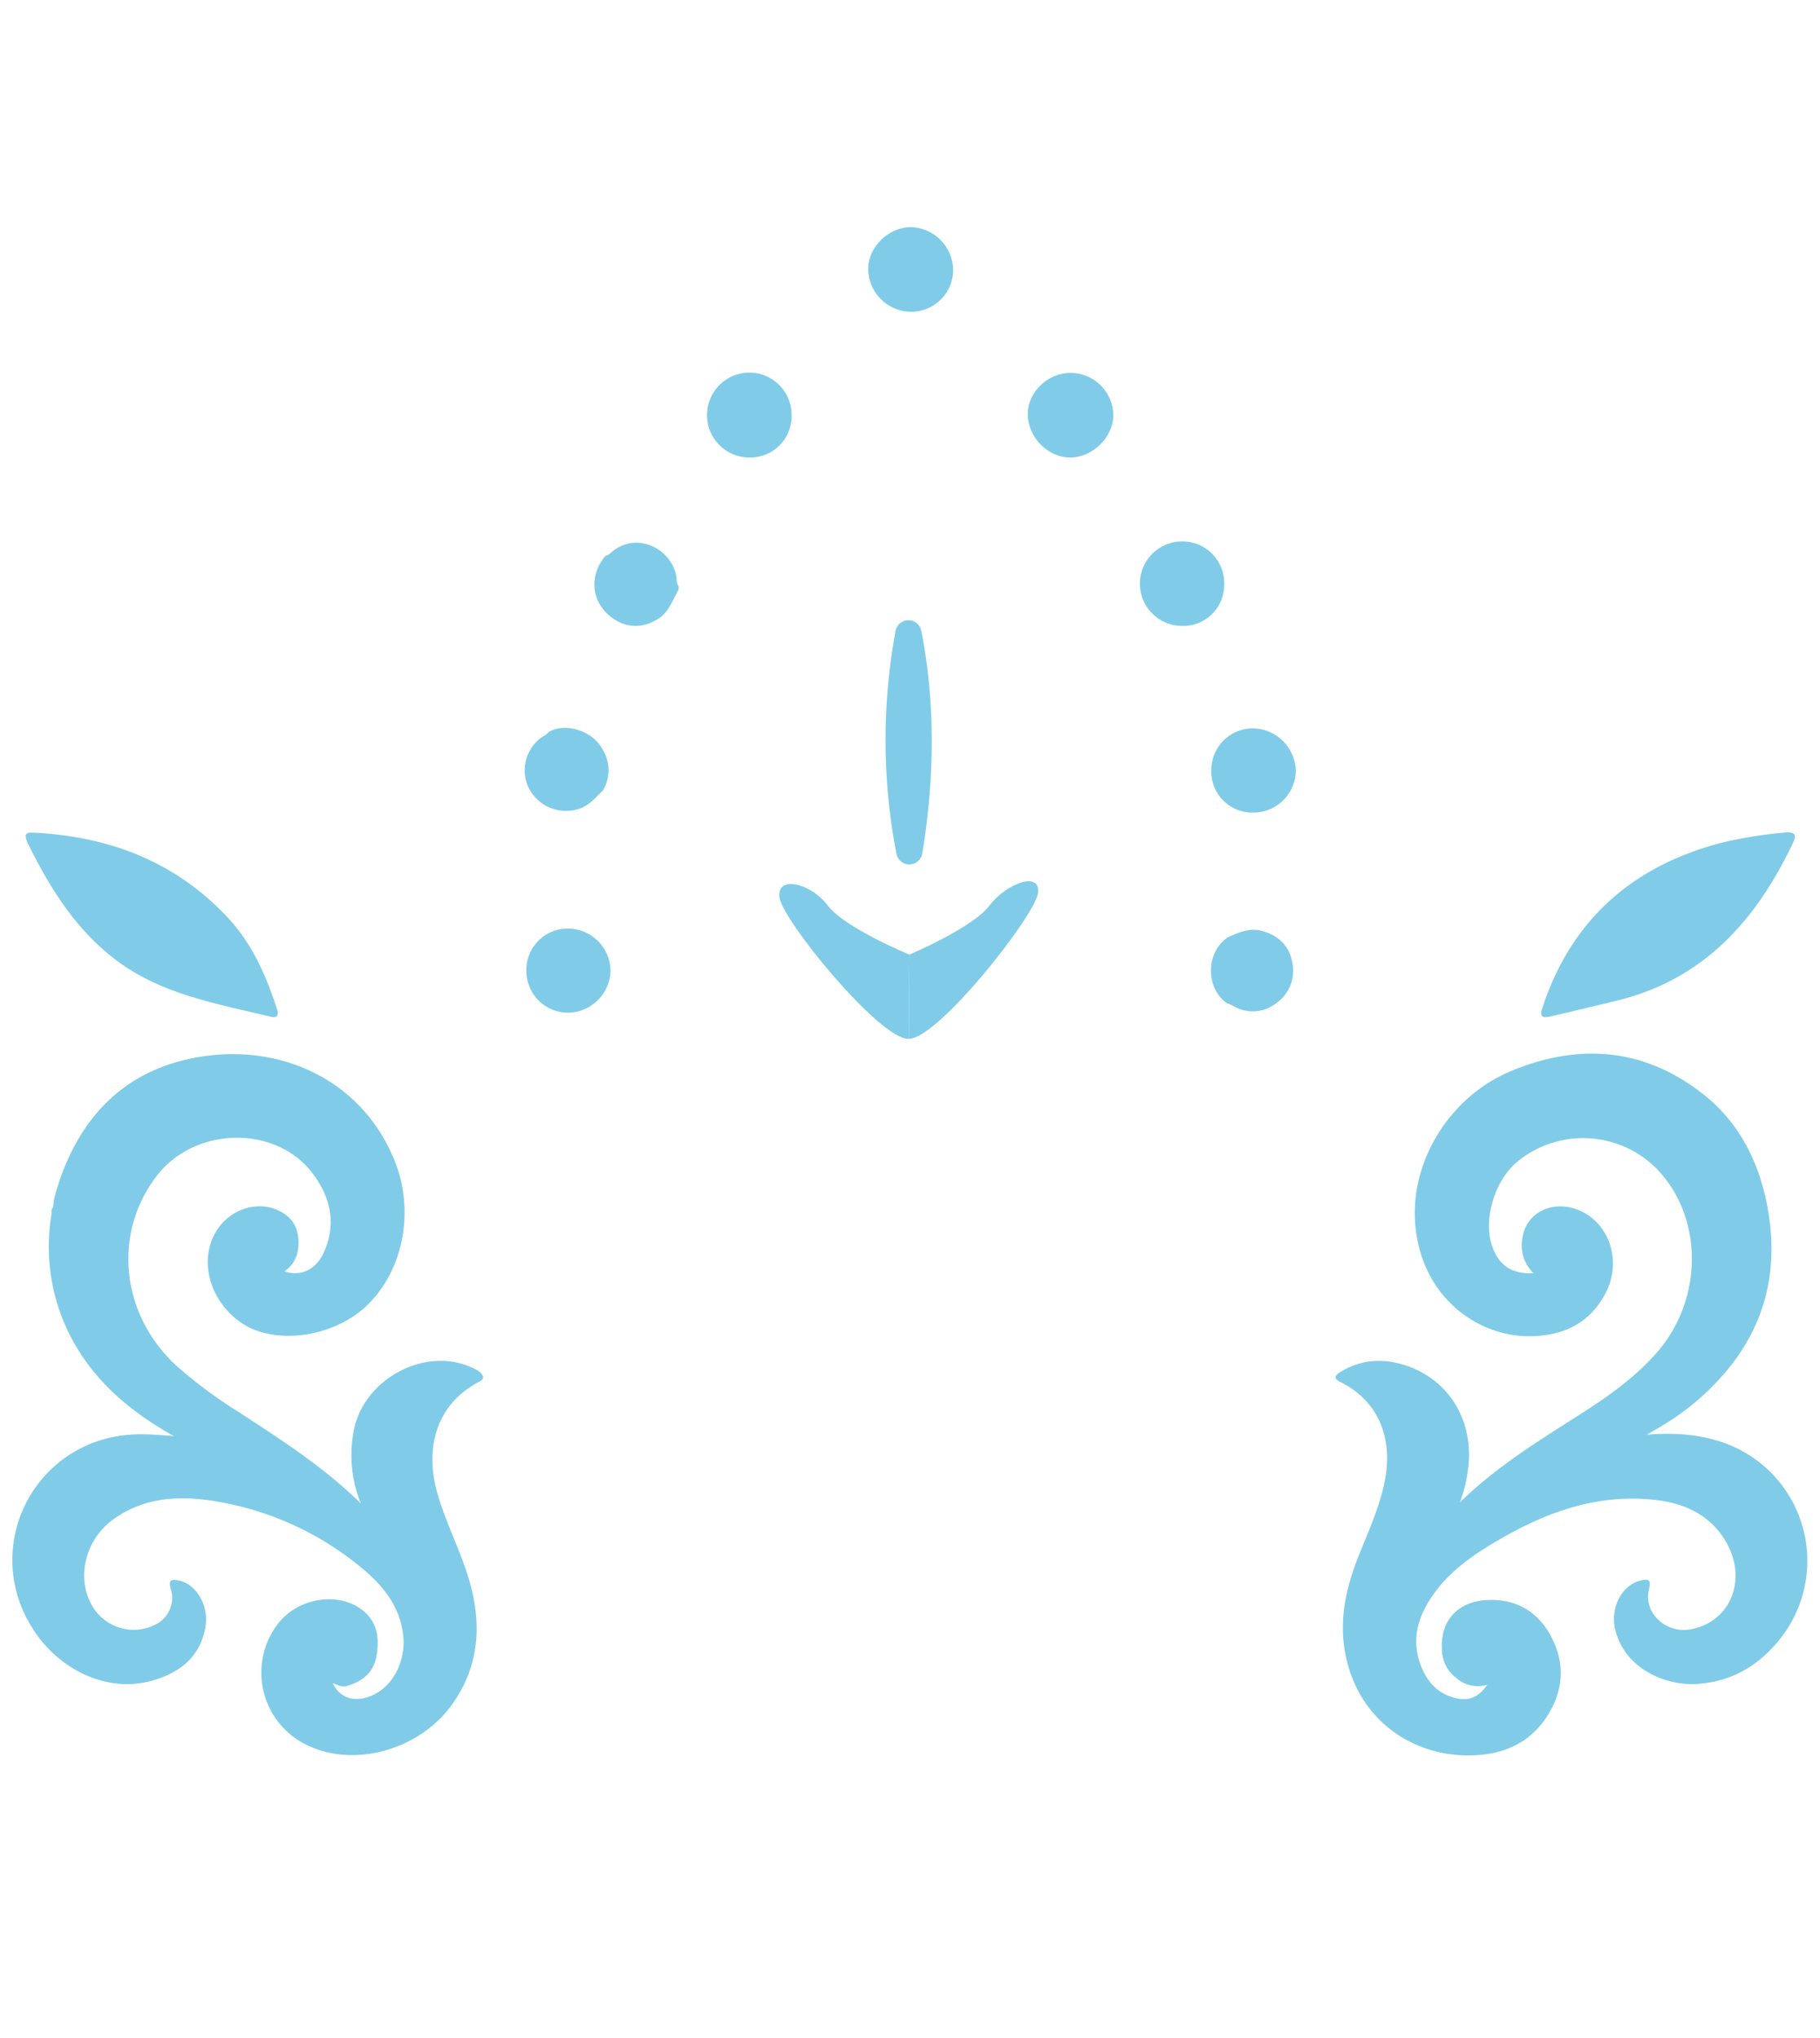 <svg id="Layer_1" data-name="Layer 1" xmlns="http://www.w3.org/2000/svg" viewBox="0 0 459.39 514.15"><defs><style>.cls-1{fill:#80cce8;}</style></defs><path class="cls-1" d="M415.7,361.94c6.83-.53,13.44-.16,19.91,2.23A31.59,31.59,0,0,1,450,412.57c-5.43,7.25-12.53,11.67-21.6,12.26-8.17.53-18.52-4-20.75-13.95-1.17-5.23,1.64-10.81,6.14-12.05,2.5-.69,3-.25,2.4,2.23-1.34,5.79,4.21,11.09,10.45,10,10.43-1.83,14.75-13.14,8.6-22.78-3.89-6.1-9.9-8.93-16.82-9.8-16-2-30,3.67-43.18,11.86-5.09,3.15-9.83,6.83-13.35,11.78-3.83,5.37-5.75,11.21-3.38,17.72,1.6,4.4,4.46,7.66,9.32,8.64,3.13.63,5.56-.43,7.56-3.45a8.22,8.22,0,0,1-7.84-1.72,9.15,9.15,0,0,1-3.58-6.92c-.57-8.53,5.1-12.3,10.86-12.7,7.43-.51,13.13,2.55,16.64,9.08,3.68,6.85,3.2,13.8-1,20.26-4.8,7.39-12.17,10-20.61,9.82-14.8-.32-28.22-10.26-30.59-27.56-1.09-8,.8-15.63,3.78-23.07,2.36-5.87,5-11.66,6.34-17.91,2.32-10.5-.78-20.57-11.12-25.68-2.17-1.08-.85-1.95.25-2.61,5.49-3.31,11.29-3.4,17.16-1.24,9.89,3.66,15.64,12.86,15.08,23.72A37.35,37.35,0,0,1,368.51,379c9.24-9,19.83-15.49,30.3-22.17,7.1-4.53,13.95-9.34,19.54-15.77,11.83-13.65,11.57-34.7-.66-46.67a26.17,26.17,0,0,0-34.83-1.21c-5.71,4.88-8.55,14.63-6.19,21.29,1.72,4.84,4.95,7,10.4,6.73a9.76,9.76,0,0,1-2.72-9.24c1.15-6.59,8.47-9.57,15.07-6.24,7.19,3.63,9.9,13,5.76,20.69-3.94,7.33-10.31,10.49-18.57,10.69-13.24.33-27.41-9.47-29.31-27.41-1.74-16.49,8.63-32.9,23.73-39.32,17.21-7.32,34-6.13,49,5.77,8.67,6.85,13.61,16.35,15.83,27,3.13,15.11.66,29.21-9.12,41.56a63.9,63.9,0,0,1-17.22,15Z"/><path class="cls-1" d="M8.77,210.08c18.94,1,35.56,7.33,48.71,21.39,6.2,6.63,9.74,14.75,12.5,23.27.45,1.38-.14,2.13-1.4,1.82-13.7-3.32-27.79-5.59-39.47-14.48-9.54-7.26-15.86-17-21.16-27.47-.34-.67-.68-1.35-1-2C6.05,210.4,6.39,209.93,8.77,210.08Z"/><path class="cls-1" d="M451.05,210c2.06,0,2.48.63,1.49,2.71-9.25,19.48-22.55,34.44-44.47,39.74-5.6,1.36-11.2,2.72-16.82,4-2.09.49-2.62-.12-1.95-2.14,7.37-22.48,23-36,45.63-41.8A110.79,110.79,0,0,1,451.05,210Z"/><path class="cls-1" d="M121.06,346.11a8.71,8.71,0,0,0-2-1.11c-11.62-5.38-27.07,2.73-29.71,15.66a32.19,32.19,0,0,0,1.73,18.62c-9.56-9.35-20.2-16.1-30.74-23a114.36,114.36,0,0,1-15.94-11.85c-13.91-12.92-16-33.18-4.86-47.75,9.51-12.4,29.74-13,39.16-.91,4.69,6,6.36,12.94,3,20.26-2,4.42-5.91,6.06-9.89,4.72,2.75-1.94,4-5,3.39-9.1-.46-3.18-2.5-5.26-5.38-6.47-5.3-2.24-11.87.07-15.12,5.25-4.66,7.41-1.84,17.62,6,23.15,8.53,6,23.49,3.8,31.82-4.14,9.23-8.8,12.19-23.67,7.19-36.34-8.55-21.67-31.11-31.07-53.19-25.67-16.09,3.93-26,14.78-31.39,30.08-.69,2.3-1.61,4.55-1.69,7h0a1.6,1.6,0,0,0-.39,1.53,49.41,49.41,0,0,0,4.12,29.84h0c5.67,11.68,14.91,19.8,26.69,26.42-5-.41-9.22-.73-13.44-.09A31.66,31.66,0,0,0,7.72,410c6.15,10.52,18.61,17.38,30.69,14,6.92-2,12-5.83,13.41-13.34,1-5.43-2.12-11-6.73-11.93-2.1-.43-2.55.05-2,2.09a7.49,7.49,0,0,1-3.79,9,12.07,12.07,0,0,1-15.27-3.55c-5-6.84-3.07-17.29,4.33-22.78,7.69-5.7,16.49-6.25,25.49-4.83A77.2,77.2,0,0,1,89.2,393.89c6.32,4.84,11.72,10.43,12.6,18.9.62,5.93-2.38,13-8.68,15.26-4,1.44-7.55.1-9.1-3.42,1.17.47,2.28,1.1,3.6.7,3.78-1.14,6.61-3.27,7.37-7.36.87-4.64.29-9-3.81-12-6.32-4.56-16.24-2.67-21.14,3.82a20.26,20.26,0,0,0,8.21,30.81c11.75,5.28,27.67.66,35.69-10.36,7-9.65,7.76-20.2,4.56-31.35-2.15-7.47-5.84-14.36-8-21.81-3.3-11.12-.85-22.56,10.47-28.51C122.4,347.84,122.1,347,121.06,346.11Z"/><path class="cls-1" d="M309,147.59a10.36,10.36,0,0,1-10.65,10.32,10.66,10.66,0,0,1,.07-21.32A10.54,10.54,0,0,1,309,147.59Z"/><path class="cls-1" d="M270,94.08a10.8,10.8,0,0,1,11,10.46c.14,5.54-5.05,10.8-10.73,10.88s-10.72-5-10.84-10.76C259.29,99.14,264.24,94.21,270,94.08Z"/><path class="cls-1" d="M199.81,104.87a10.45,10.45,0,0,1-10.75,10.56A10.71,10.71,0,0,1,189.29,94,10.68,10.68,0,0,1,199.81,104.87Z"/><path class="cls-1" d="M316.35,205a10.34,10.34,0,0,1-10.59-10.65,10.49,10.49,0,0,1,10.45-10.6,11,11,0,0,1,10.87,10.85A10.73,10.73,0,0,1,316.35,205Z"/><path class="cls-1" d="M229.73,78.65a10.91,10.91,0,0,1-10.59-10.89c.07-5.51,5.23-10.48,10.84-10.46a11,11,0,0,1,10.61,10.86A10.59,10.59,0,0,1,229.73,78.65Z"/><path class="cls-1" d="M143.27,234.27a10.77,10.77,0,0,1,10.84,10.58,10.89,10.89,0,0,1-10.56,10.64,10.54,10.54,0,0,1-10.69-10.63A10.41,10.41,0,0,1,143.27,234.27Z"/><path class="cls-1" d="M138.46,184.71c3.58-2.26,9.52-.74,12.3,2.47,3.16,3.63,3.76,8.23,1.43,12.23-2.07,2-3.81,4.27-7,4.91a10.54,10.54,0,0,1-11.93-5.95,10.25,10.25,0,0,1,3.8-12.59A4.35,4.35,0,0,0,138.46,184.71Z"/><path class="cls-1" d="M171.22,147.82a1.68,1.68,0,0,1-.33,1.61c-1.15,2.2-2.06,4.56-4.06,6.21-4.75,3.46-10.13,2.92-14.14-1.42-3.6-3.9-3.54-9.77.16-14a2.64,2.64,0,0,0,1.3-.73c6.47-5.83,15.79-.9,16.63,6.44A3.52,3.52,0,0,0,171.22,147.82Z"/><path class="cls-1" d="M309.67,253.07c-5.31-3.65-5.48-12.74.27-16.62,2.85-1.25,5.68-2.54,8.94-1.51,3.84,1.2,6.41,3.54,7.25,7.58a10,10,0,0,1-4.34,10.8,9.46,9.46,0,0,1-10.06.71A11,11,0,0,0,309.67,253.07Z"/><path class="cls-1" d="M226.05,159.17a151.33,151.33,0,0,0,.22,56.23,3.31,3.31,0,0,0,6.51-.05c2.22-13.16,4.16-34.15-.24-56.18A3.3,3.3,0,0,0,226.05,159.17Z"/><path class="cls-1" d="M229.53,240.83s-16.37-6.76-20.59-12.39-13-7.79-12.19-2,25.14,35.67,32.6,35.67Z"/><path class="cls-1" d="M229.53,240.83s16-6.76,20.24-12.39,13.06-8.82,12.21-3.05-25.17,36.7-32.63,36.7Z"/></svg>